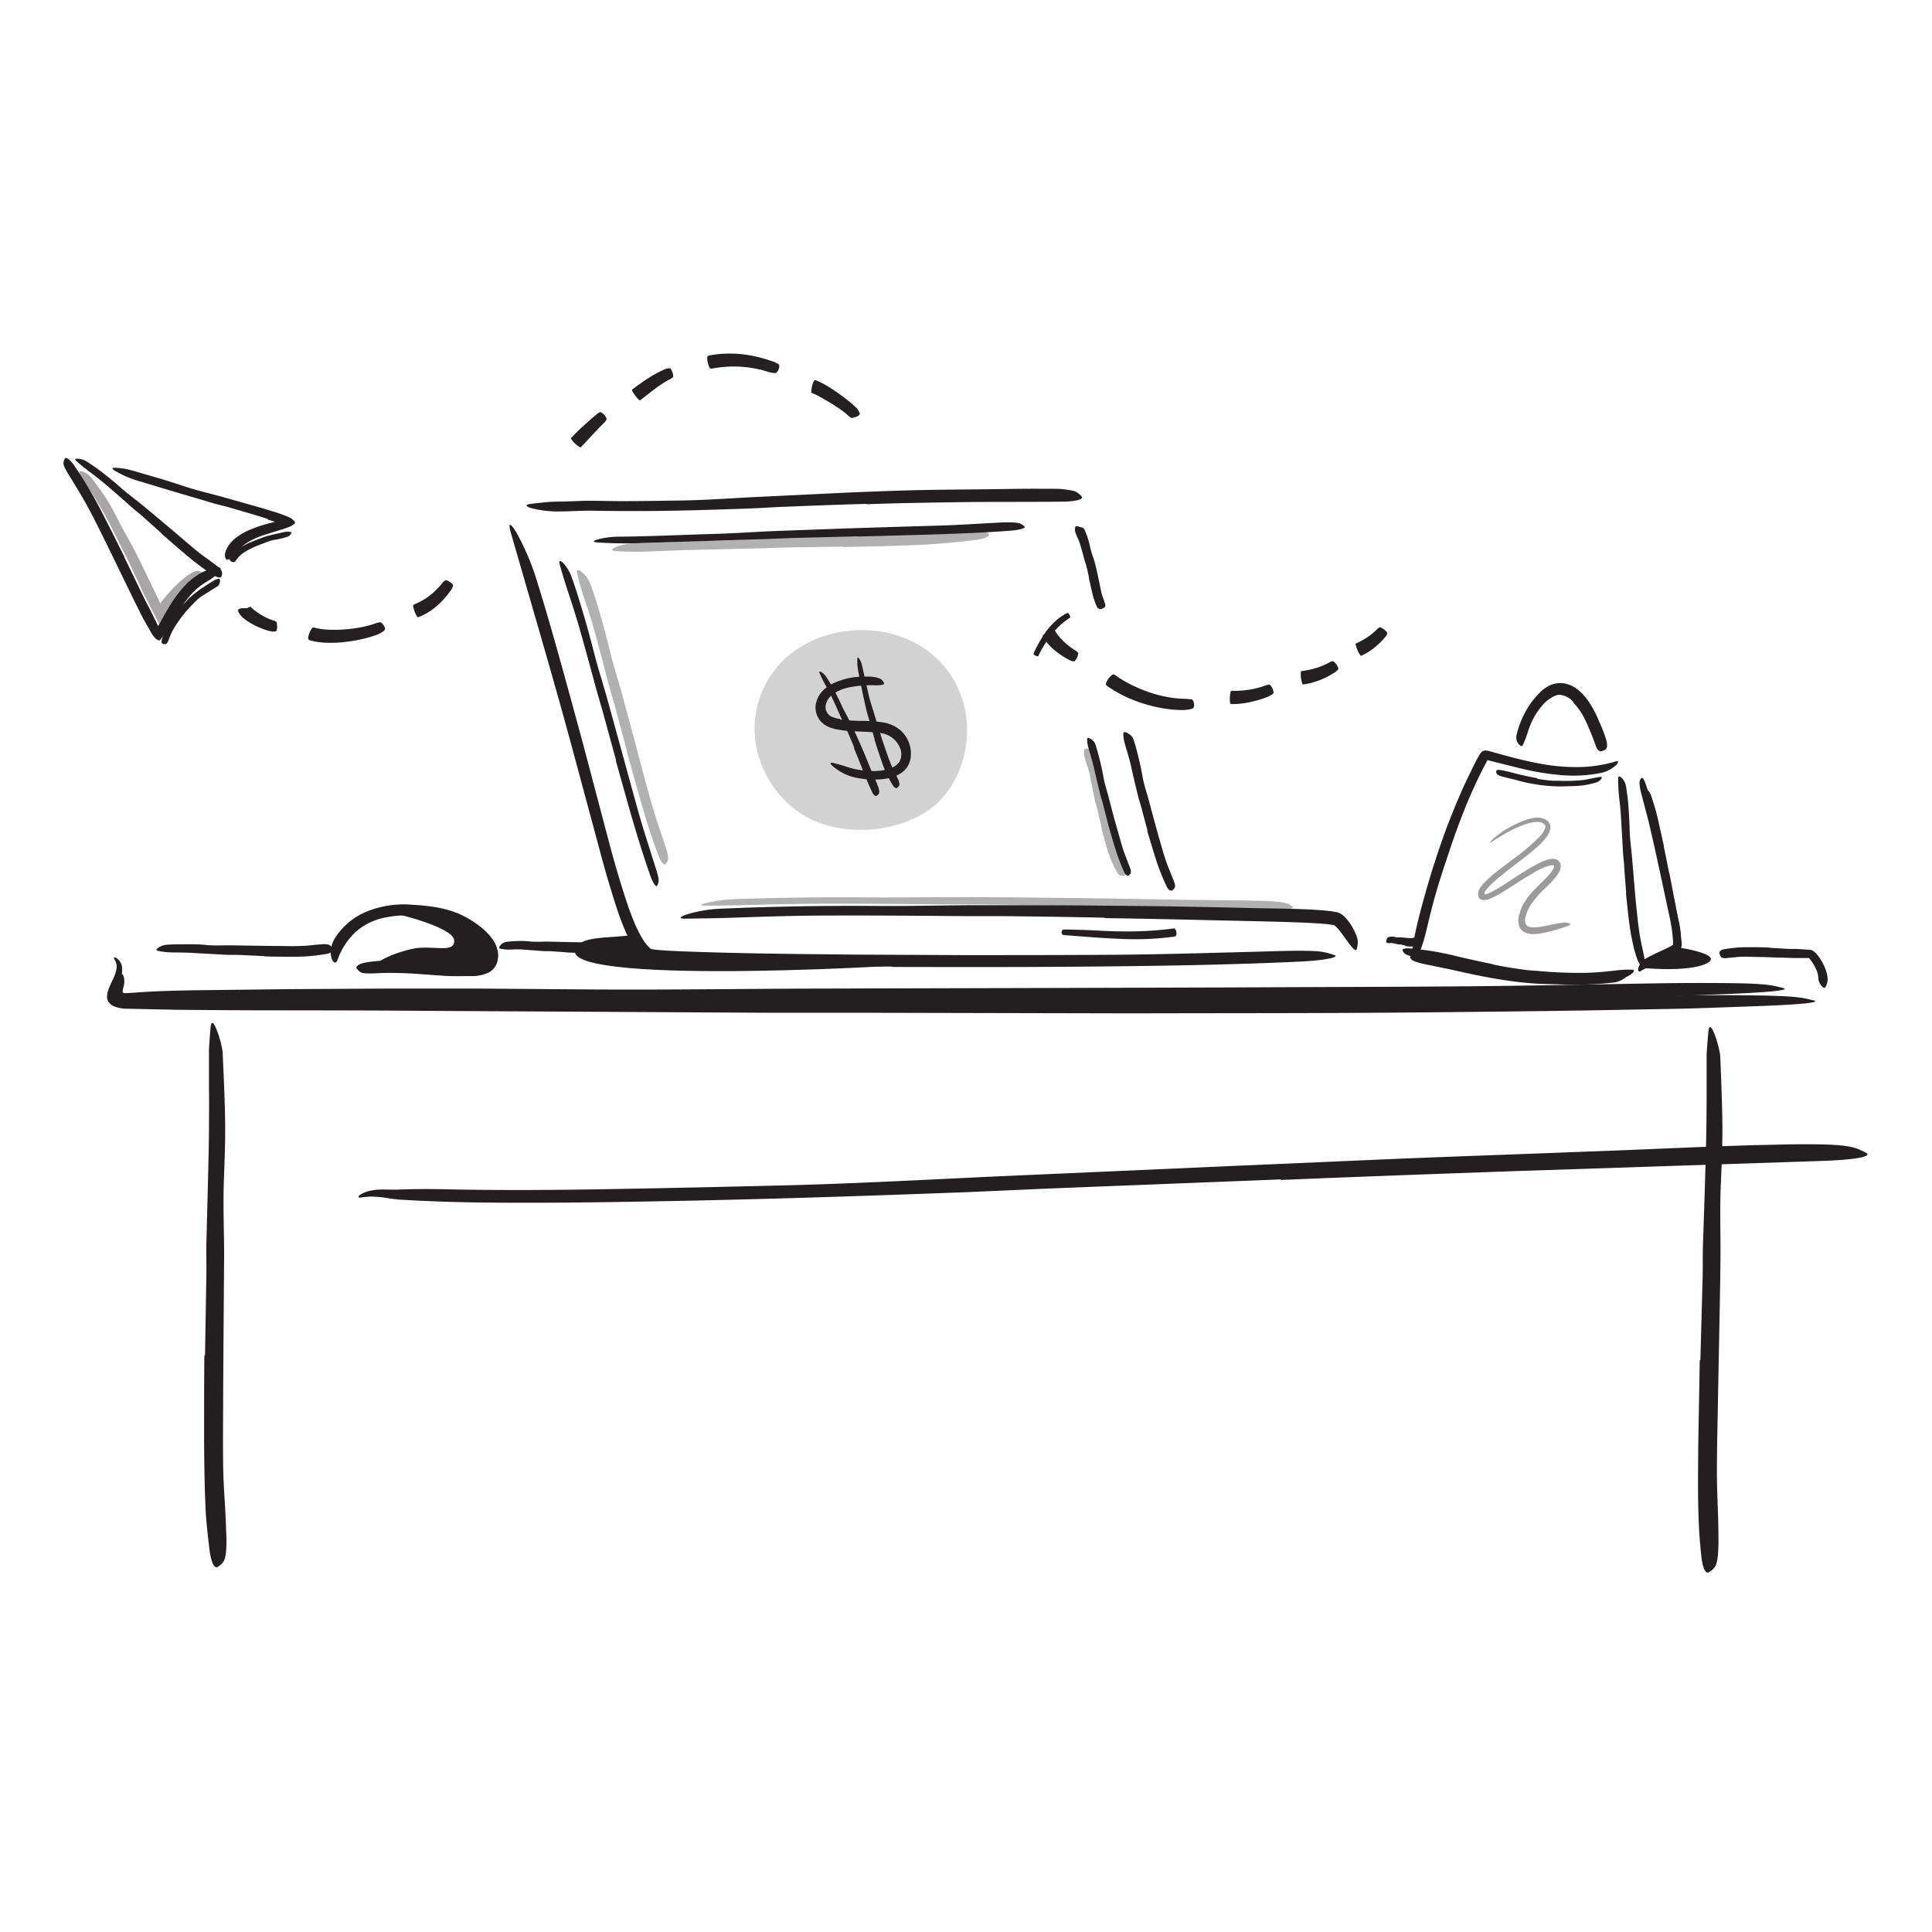 <svg xmlns="http://www.w3.org/2000/svg" width="520" height="520" viewBox="0 0 520 520"><defs><style>.cls-1,.cls-6{fill:#231f20;}.cls-2{fill:#242021;}.cls-3{opacity:0.35;}.cls-4{opacity:0.45;}.cls-5{opacity:0.4;}.cls-6{opacity:0.2;}</style></defs><title>110 </title><g id="n.110_Sales" data-name="n.110 Sales"><path class="cls-1" d="M226.12,193.65a46.41,46.41,0,0,0,5.54.37,39.66,39.66,0,0,1,6,.42,9.4,9.4,0,0,1,4.55,2,8.33,8.33,0,0,1,2.8,8,5.79,5.79,0,0,1-.91,2.11,6.47,6.47,0,0,1-1.62,1.56,10.14,10.14,0,0,1-3.83,1.44,21.17,21.17,0,0,1-6.88,0,14,14,0,0,1-7.9-3.58c-.64-.69-.29-.8.48-.6s2.08.51,3.5,1a22.88,22.88,0,0,0,7.86,1.15,13.45,13.45,0,0,0,3.75-.65,4.9,4.9,0,0,0,2.63-1.84,4.35,4.35,0,0,0,.06-3.91,6.31,6.31,0,0,0-2.9-3.11,7.22,7.22,0,0,0-2.33-.72c-.88-.12-1.81-.2-2.76-.26-1.91-.12-3.87-.15-5.85-.31a24.22,24.22,0,0,1-3.72-.55l-.95-.27-.94-.38a6.15,6.15,0,0,1-1.71-1.27,5.6,5.6,0,0,1-1.06-5.95l.29-.71c.12-.23.27-.44.4-.66a7.67,7.67,0,0,1,1-1.18,9.79,9.79,0,0,1,2.38-1.7,19.26,19.26,0,0,1,8.43-1.94c.63,0,1.25,0,1.89,0,2.37.24,3.05.72,3.41,1.35a2.28,2.28,0,0,1,.23.43c.12.43-.86.59-2.47.56a28.85,28.85,0,0,0-7.08.59c-2.28.5-4.43,1.55-5.49,3.11a4.17,4.17,0,0,0-.46.92,3,3,0,0,0-.24.93,2.88,2.88,0,0,0,1.66,2.93,9.41,9.41,0,0,0,2.29.59Z"/><path class="cls-1" d="M229.94,201.28c-.7-1.73-1.43-3.46-2.19-5.17-.27-.63-.61-1.23-.88-1.85-1-2.22-1.93-4.43-3-6.61-.46-1-1-1.92-1.48-2.86a40.38,40.38,0,0,1-1.82-3.67c-.17-.4.05-.45.43-.25a4,4,0,0,1,1.38,1.31c.38.59.76,1.18,1.13,1.78l1,1.83c.66,1.24,1.3,2.49,1.88,3.78.69,1.54,1.6,3.05,2.35,4.61s1.62,3.43,2.4,5.17c.48,1.06.93,2.15,1.4,3.21.68,1.64,1.36,3.29,2,4.92.51,1.27,1.15,2.47,1.62,3.77.1.29.23.56.33.85.27,1.12.21,1.51-.24,1.85a2.06,2.06,0,0,1-.31.23c-.36.18-.8-.18-1.15-.89-.51-1.06-1-2.16-1.49-3.29s-.91-2.31-1.37-3.47c-.69-1.74-1.38-3.49-2.12-5.23Z"/><path class="cls-1" d="M235.42,199.07l-1.52-5.43c-.18-.66-.41-1.3-.58-2-.57-2.35-1.07-4.72-1.55-7.08l-.63-3.16a16.66,16.66,0,0,1-.39-4.11c0-.44.24-.38.5,0A4.74,4.74,0,0,1,232,179c.59,2.66,1.19,5.3,1.8,8,.34,1.63.95,3.25,1.42,4.89.54,1.79,1.08,3.59,1.65,5.38.34,1.1.7,2.2,1.07,3.29.57,1.65,1.12,3.32,1.77,4.93.51,1.25,1.14,2.43,1.7,3.64.13.26.27.52.38.79.4,1,.39,1.4,0,1.82a3.57,3.57,0,0,1-.27.28c-.32.25-.8,0-1.26-.73a30.67,30.67,0,0,1-3.12-6.82c-.63-1.78-1.2-3.59-1.77-5.4Z"/><path class="cls-1" d="M303.7,270l-69.41.1-25.32.13L119.73,270c-13.2-.07-26.47,0-39.57,0q-12.61,0-25.28-.05l-6.32-.06-6.33-.14-6.33-.16c-.54,0-1.08-.06-1.64-.11A7.37,7.37,0,0,1,32,269a2.28,2.28,0,0,1-.82-.65,1.43,1.43,0,0,1-.22-1,6.06,6.06,0,0,1,.83-2.1,7.4,7.4,0,0,0,.76-2.32c.09-.52.14-.78.29-.76s.35.3.51.91a5.22,5.22,0,0,1-.16,2.71A5.08,5.08,0,0,0,33,266.9a.43.43,0,0,0,.39.39,2.74,2.74,0,0,0,.63,0c.27,0,1.19-.06,2-.11l2.72-.19c3.81-.23,8.25-.36,13.1-.45l25.77-.31,25.79-.15,25.84,0,25.93.2c20.72.2,42.28-.12,63.48-.2l69.92-.18,43-.13c21.72-.11,43.55-.13,65.1-.32,16.77-.16,33.19-.53,49.76-.79,3.65-.06,7.21-.09,10.89-.09,13.64,0,18,.23,20.92.95a19.6,19.6,0,0,1,1.94.48c1.31.53-4.24,1.07-14.22,1.49l-11.18.46c-3.75.16-7.52.3-11.31.38l-23,.52c-15.43.31-31.08.54-46.76.74-23.29.3-46.69.33-70,.49Z"/><path class="cls-1" d="M105.61,245.69s16.52,3.74,16.64,7.45-6.11,1-11.55,2.3c-8.28,2-10.27,4.73-10.27,4.73s26.83,1.44,29.84-.54c4.71-3.1-2.75-9.3-5.14-11.27C121.08,245,105.61,245.69,105.61,245.69Z"/><path class="cls-1" d="M240.08,260.16c-15.63-.11-31.26-.27-46.9-.65l-8.57-.22c-2.87-.11-5.7-.18-8.66-.5-.34-.05-.65-.08-1-.15a4.43,4.43,0,0,1-.72-.18l-.36-.16c-.06,0-.11-.07-.19-.07l-.17-.1c-.44-.36-.68-.56-1-.81l-.73-.79a16.31,16.31,0,0,1-1.2-1.64,27.05,27.05,0,0,1-1.87-3.4,67.71,67.71,0,0,1-2.69-7c-.78-2.33-1.48-4.68-2.18-7s-1.37-4.72-2-7.07l-7.6-28.21c-2.32-8.61-4.74-17.24-7.18-25.73l-9.46-32.73c-1-3.33-.3-3.16,1.33-.53a68.23,68.23,0,0,1,5.85,14c3.45,11.1,6.49,22.3,9.57,33.51s6,22.48,9,33.79c.72,2.72,1.45,5.46,2.23,8.2s1.63,5.47,2.49,8.2,1.82,5.42,2.93,8a35.28,35.28,0,0,0,1.88,3.68l.54.84.59.77a8.22,8.22,0,0,0,.62.69,2.15,2.15,0,0,0,.32.29l.23.2a.41.41,0,0,0,.15.07l.27.05c.32,0,.62.09,1,.12.66.07,1.35.12,2,.17,1.37.09,2.75.16,4.13.22,15.67.62,31.43.75,47.16.91l29.05.14c14.67,0,29.4,0,44-.12,11.32-.13,22.41-.46,33.59-.75l7.35-.21c4.6-.1,7.63-.14,9.76,0a15.93,15.93,0,0,1,4.36.7c.46.16,1.05.31,1.34.45.95.53-2.87,1.37-9.6,1.68-20,.95-41.1,1.22-62.28,1.38-15.73.11-31.54.09-47.31.05Z"/><path class="cls-1" d="M233.21,135.62c-7.6.21-15.21.5-22.82.81-2.78.11-5.55.31-8.32.42-9.79.34-19.59.67-29.42.7-4.35,0-8.74,0-13.06-.09-2.71-.05-5.48.16-8.28.18a28.58,28.58,0,0,1-8.45-.91c-1.74-.57-1.28-1,.22-1.13.77-.11,1.79-.21,3-.34a39.41,39.41,0,0,1,4.21-.26c2.76,0,5.57-.22,8.48-.22s5.64.1,8.48.1c5.63,0,11.28-.1,17-.19,6.8-.13,13.89-.69,20.85-1l23-1.11q7.08-.3,14.17-.53c7.15-.23,14.35-.28,21.46-.34,5.53-.06,11-.19,16.43-.16,1.21,0,2.39,0,3.6,0a24.41,24.41,0,0,1,4.77.49,3.7,3.7,0,0,1,2.06,1.06,4.88,4.88,0,0,1,.6.62c.39.64-1.48,1.23-4.76,1.29-9.73.14-19.94,0-30.22.18-7.63.11-15.3.24-23,.52Z"/><path class="cls-1" d="M297.34,247q-14.25-.3-28.52-.43H258.41c-12.22-.1-24.45-.2-36.68-.14-5.43,0-10.88.15-16.26.3l-10.38.34c-3.46.1-6.92.13-10.36.19-2.14.06-1.91-.43-.11-1.07a36.56,36.56,0,0,1,9.13-1.6c14.14-.62,28.26-.85,42.52-.75,8.52.07,17.39-.18,26.11-.21,9.58,0,19.17,0,28.76.07l17.7.17c8.94.11,17.91.3,26.79.51,6.91.18,13.65.11,20.57.65.78.09,1.51.13,2.32.26l1.24.22a4.17,4.17,0,0,1,1.58.75,11.53,11.53,0,0,1,2.57,3.16,14.21,14.21,0,0,1,1.12,2.28,4.61,4.61,0,0,1,.33,2.85,3.69,3.69,0,0,1-.25,1c-.42.73-1.73-1.17-4-4.34a16.19,16.19,0,0,0-1.3-1.57,5.55,5.55,0,0,0-.63-.54.61.61,0,0,0-.35-.13c-.62-.09-1.27-.22-2-.27s-1.46-.14-2.24-.17c-3-.21-6.17-.29-9.32-.4-6.3-.18-12.72-.31-19.16-.45-9.55-.22-19.16-.44-28.75-.57Z"/><path class="cls-1" d="M165.83,204.69l-3.68-13.45-1.42-4.88c-1.59-5.76-3.12-11.54-4.77-17.28-.72-2.55-1.54-5.09-2.34-7.59-1.07-3.21-2.13-6.42-3-9.7-.26-1,.2-1,.91-.32a11.24,11.24,0,0,1,2.36,3.95c1.18,3.26,2.16,6.57,3.15,9.89s1.9,6.67,2.76,10.05c1,4,2.36,8.16,3.51,12.27l3.74,13.55q1.14,4.17,2.29,8.34c1.16,4.2,2.3,8.44,3.52,12.59,1,3.24,2,6.37,3,9.54.22.7.44,1.38.67,2.08.82,2.61.89,3.49.55,4.21a2.7,2.7,0,0,1-.23.48c-.28.37-1-.58-1.72-2.47-2-5.62-3.83-11.64-5.58-17.69l-3.81-13.55Z"/><path class="cls-1" d="M230.76,144.36l-17.71.45-6.46.26-22.77.74-10.11.31a113.84,113.84,0,0,1-12.93-.12c-1.34-.1-1.14-.44,0-.78a22.1,22.1,0,0,1,5.69-.77c8.73-.08,17.47-.51,26.31-.76,5.28-.17,10.78-.56,16.19-.78l17.84-.65,11-.35,16.61-.5c4.28-.16,8.47-.44,12.7-.65l2.78-.15c3.49-.09,4.6.09,5.36.7a4.89,4.89,0,0,1,.5.39c.34.41-1.08.91-3.62,1.12-7.54.6-15.5.85-23.5,1.11l-17.86.48Z"/><path class="cls-1" d="M308.85,223.54,307.1,217c-.21-.8-.49-1.58-.7-2.38-.7-2.84-1.38-5.67-2-8.52-.3-1.26-.66-2.51-1-3.74-.24-.79-.51-1.57-.7-2.38a9.63,9.63,0,0,1-.35-2.47c0-.53.42-.56,1-.26a4.93,4.93,0,0,1,1,.66,2.7,2.7,0,0,1,.73,1.13c.56,1.59.95,3.21,1.35,4.84s.77,3.27,1.06,5c.34,2,1,4,1.57,6l1.77,6.6,1.13,4.06c.58,2,1.16,4.09,1.83,6.09.52,1.55,1.17,3,1.77,4.54.13.33.28.65.4,1,.46,1.25.42,1.72-.15,2.2a4,4,0,0,1-.31.29c-.3.22-1.05-.1-1.46-1a59.67,59.67,0,0,1-3.26-8.43c-.69-2.18-1.32-4.38-2-6.58Z"/><path class="cls-1" d="M293.11,155.48c-.24-1.13-.49-2.27-.78-3.4-.12-.41-.3-.8-.4-1.21-.38-1.46-.78-2.92-1.22-4.38a16.81,16.81,0,0,0-.74-1.89,8.57,8.57,0,0,1-.5-1.25,2.34,2.34,0,0,1-.07-1.47c.09-.34.51-.28,1-.12.28.08.56.14.87.24a1,1,0,0,1,.56.43,17.43,17.43,0,0,1,.92,2.35,15.48,15.48,0,0,1,.67,2.6,30.9,30.9,0,0,0,1,3.16c.33,1.16.62,2.34.88,3.52l.47,2.18c.25,1.1.43,2.21.69,3.29.2.85.56,1.64.8,2.47a4.88,4.88,0,0,1,.18.54c.17.69,0,.94-.61,1.2a3.76,3.76,0,0,1-.37.16,1.06,1.06,0,0,1-1.2-.53,21.12,21.12,0,0,1-1.43-4.44l-.78-3.43Z"/><path class="cls-1" d="M298.21,221.62l-1.48-5.71c-.18-.7-.43-1.37-.6-2.07q-.9-3.69-1.74-7.38c-.26-1.1-.57-2.18-.88-3.25-.2-.69-.42-1.37-.59-2.07a8.37,8.37,0,0,1-.32-2.13c0-.46.33-.48.81-.22a4.34,4.34,0,0,1,.82.6,2.44,2.44,0,0,1,.61,1c.47,1.37.81,2.79,1.16,4.2s.66,2.84.92,4.3c.3,1.73.89,3.47,1.34,5.2l1.5,5.74,1,3.52c.5,1.77,1,3.56,1.54,5.3.44,1.35,1,2.64,1.49,4,.11.29.23.56.34.86.38,1.09.35,1.49-.1,1.89a2,2,0,0,1-.25.25c-.23.18-.85-.11-1.19-.89a55.82,55.82,0,0,1-2.72-7.36c-.59-1.89-1.12-3.8-1.67-5.71Z"/><path class="cls-1" d="M402.06,261.22c2.92.56,5.86,1,8.81,1.32l3.24.24c3.81.29,7.64.43,11.48.38,1.7,0,3.41-.12,5.1-.28l3.25-.3c1.08-.08,2.17-.11,3.27-.1.68,0,.63.36.09.79a6.72,6.72,0,0,1-2.8,1.16A92.93,92.93,0,0,1,421,265c-2.7-.14-5.52-.08-8.28-.31-3-.2-6.07-.61-9.07-1.08-1.85-.3-3.68-.65-5.51-1-2.78-.56-5.54-1.2-8.27-1.79l-6.33-1.3c-.47-.09-.92-.2-1.38-.32-1.7-.48-2.22-.75-2.48-1.26a2.74,2.74,0,0,1-.18-.32c-.1-.29.68-.46,2-.3a91.86,91.86,0,0,1,11.75,2.1c2.93.65,5.87,1.28,8.82,1.8Z"/><path class="cls-1" d="M389.71,221.9c1.73-4.51,3.59-9,5.72-13.34.8-1.58,1.51-3.21,2.4-4.75l.59-1c.18-.22.38-.4.57-.61.3,0,.46-.28.78-.21a4.28,4.28,0,0,1,.91.14l.85.22,2.14.6c1.42.39,2.84.78,4.27,1.14,2.84.72,5.72,1.34,8.61,1.79a50.92,50.92,0,0,0,8.06.58A36.47,36.47,0,0,0,434.67,205c1-.32,1.06.11.36.87a8.62,8.62,0,0,1-4.35,2.21,37.7,37.7,0,0,1-11,.49,69.27,69.27,0,0,1-10.74-1.84l-5.08-1.26-2.55-.64-.75-.19a.75.75,0,0,0-.21,0,1.74,1.74,0,0,1-.11.18l-.41.78-.63,1.18a137.38,137.38,0,0,0-5.82,13.11c-1.06,2.76-2.09,5.54-3,8.34-1.44,4.25-2.87,8.53-4.09,12.82-.95,3.33-1.71,6.65-2.54,10-.18.74-.37,1.45-.59,2.18-.81,2.71-1.26,3.52-2.06,3.92a3.59,3.59,0,0,1-.52.26c-.52.13-.64-1.11-.26-3.14.51-3,1.23-6.11,2.05-9.21s1.7-6.22,2.64-9.34c1.4-4.64,3-9.25,4.67-13.83Z"/><path class="cls-1" d="M401.69,259.54q4.67,1,9.38,1.56c1.16.13,2.31.16,3.46.29,4.07.34,8.16.51,12.27.45,1.82-.06,3.65-.16,5.45-.35,1.15-.12,2.31-.23,3.47-.38a34,34,0,0,1,3.5-.13c.73,0,.68.43.12.95a6.23,6.23,0,0,1-3,1.43,85.75,85.75,0,0,1-14.44.68c-2.9-.16-5.92-.09-8.89-.36-3.26-.25-6.5-.74-9.7-1.3-2-.35-3.94-.76-5.9-1.17l-8.83-2-6.78-1.34c-.5-.1-1-.21-1.48-.34-1.82-.5-2.37-.8-2.64-1.41a2.68,2.68,0,0,1-.19-.38c-.11-.35.74-.59,2.13-.46a78.09,78.09,0,0,1,12.63,2.14c3.13.72,6.27,1.44,9.42,2.05Z"/><path class="cls-1" d="M437.69,240.39c-.21-2.62-.41-5.23-.58-7.84-.07-1-.2-1.91-.26-2.86-.19-3.36-.39-6.73-.58-10.09-.09-1.49-.25-3-.41-4.46a43.43,43.43,0,0,1-.32-5.71c0-.6.45-.55.93-.09a4.38,4.38,0,0,1,1.2,2.42l.41,2.89c.12,1,.17,1.93.25,2.9q.21,2.91.29,5.85c.06,2.35.41,4.76.62,7.15l.67,7.87c.13,1.62.27,3.23.43,4.84.25,2.44.48,4.9.84,7.3.26,1.87.66,3.69,1.05,5.5l.25,1.18c.07.37.12.68.15.94s0,.48,0,.64a1.6,1.6,0,0,1-.28.82,2.53,2.53,0,0,1-.21.32c-.12.13-.29.07-.52-.16a4.2,4.2,0,0,1-.78-1.2,30.34,30.34,0,0,1-1.44-5.05c-.39-1.73-.68-3.48-.9-5.25-.34-2.63-.6-5.27-.87-7.9Z"/><path class="cls-1" d="M448.27,231.49l1.92,8.86c.24,1.08.53,2.15.75,3.23.38,1.88.74,3.76,1.07,5.66.16.95.31,1.9.44,2.87.06.49.12,1,.16,1.48a3.41,3.41,0,0,1-.29,1.91l-.2.21a6,6,0,0,1-1.31.94c-.4.22-.8.43-1.19.62l-2.34,1.14c-1,.47-2,1-2.91,1.47s-1.92.94-2.76,1.48c-.5.32-.81,0-.67-.76a4.37,4.37,0,0,1,2-2.6c1.38-.77,2.76-1.42,4.12-2.05.68-.32,1.35-.63,2-.95.31-.16.64-.32.89-.48s.29-.18.34-.21,0,0,0,0l0,0s0,0,0-.18,0-.66,0-1q-.09-1.07-.21-2.16c-.29-2.66-1-5.39-1.55-8.09l-1.91-8.92-1.21-5.49c-.63-2.76-1.24-5.55-1.92-8.28-.56-2.12-1.11-4.2-1.66-6.3-.12-.46-.26-.91-.34-1.39-.32-1.76-.28-2.36.09-2.81a1.57,1.57,0,0,1,.24-.3c.3-.23.7.43,1.13,1.66,1.28,3.66,2.28,7.6,3.25,11.57l2.1,8.9Z"/><path class="cls-1" d="M423.49,189a5.25,5.25,0,0,0-4-2,5.06,5.06,0,0,0-1.58.58,9.29,9.29,0,0,0-2.74,2.23,19.49,19.49,0,0,0-2.25,3.18,22.51,22.51,0,0,0-1.45,3.25,36.07,36.07,0,0,1-1.6,4.31c-.22.44-.74.22-1.16-.33a2.86,2.86,0,0,1-.53-2.35,24.84,24.84,0,0,1,4.11-9c.64-.82,1.36-1.64,2.11-2.43a9.64,9.64,0,0,1,2.8-2,6.78,6.78,0,0,1,4-.47,8.06,8.06,0,0,1,3.45,1.63,14.52,14.52,0,0,1,2.91,3.18,28.3,28.3,0,0,1,2.91,5.55,38,38,0,0,1,1.75,4.49,7.35,7.35,0,0,1,.27,1.05c.19,1.34-.06,1.82-.87,2.11a2.76,2.76,0,0,1-.55.19c-.64.12-1.16-.35-1.47-1.16a75.23,75.23,0,0,0-2.94-7.24,17.78,17.78,0,0,0-3.18-4.65Z"/><path class="cls-1" d="M447.82,227.86l1.21,6c.15.73.35,1.45.49,2.19.49,2.58,1,5.17,1.46,7.75.2,1.15.45,2.3.69,3.43a19.5,19.5,0,0,1,.71,4.43c0,.47-.34.46-.77.14a3.38,3.38,0,0,1-1.2-1.78c-.61-2.95-1.27-5.9-1.63-8.94-.24-1.82-.72-3.67-1.09-5.5l-1.21-6.05-.76-3.73c-.39-1.88-.77-3.77-1.21-5.62-.34-1.44-.75-2.84-1.11-4.26-.08-.31-.17-.61-.23-.94-.21-1.18-.17-1.58.11-1.91a1.29,1.29,0,0,1,.19-.21c.22-.17.55.27.86,1.1a63.52,63.52,0,0,1,2.2,7.84c.44,2,.88,4,1.33,6Z"/><path class="cls-1" d="M413.68,209.59a38.75,38.75,0,0,0,4.31.55c.53,0,1.06,0,1.59,0a45.88,45.88,0,0,0,5.62-.11,17.12,17.12,0,0,0,2.47-.37c1.06-.16,2.08-.47,3.16-.56.33,0,.36.23.14.55a2.49,2.49,0,0,1-1.25.93,22.55,22.55,0,0,1-6.64,1l-2.05.07c-.69,0-1.38.06-2.07,0a42.59,42.59,0,0,1-4.52-.37c-.92-.13-1.84-.29-2.75-.46-1.39-.26-2.75-.64-4.1-1-1-.27-2.1-.48-3.13-.77-.23-.06-.45-.13-.68-.21-.82-.33-1-.55-1.07-1,0-.1,0-.2,0-.28,0-.29.46-.42,1.09-.31,1.89.28,3.72.89,5.63,1.31,1.42.31,2.84.65,4.28.87Z"/><path class="cls-1" d="M47.54,164.79A35.7,35.7,0,0,1,50,162c.3-.34.6-.68.92-1a28.57,28.57,0,0,1,3.77-2.92l1.76-1.15c.37-.25.75-.48,1.13-.71a5.67,5.67,0,0,1,1.27-.46c.28-.06.39.27.35.71a1.87,1.87,0,0,1-.6,1.3l-4.34,2.72a13.48,13.48,0,0,0-2.36,2.12,31,31,0,0,0-2.36,2.62c-.46.57-.91,1.15-1.33,1.75a31.76,31.76,0,0,0-1.79,2.81,24.58,24.58,0,0,0-1,2.35c-.07.17-.12.35-.21.52-.3.63-.51.77-1,.7a3.23,3.23,0,0,1-.33-.06c-.36-.1-.49-.49-.36-1a16.73,16.73,0,0,1,2-4.45c.63-1.06,1.33-2.08,2.07-3.09Z"/><path class="cls-1" d="M67.36,146c.89-.39,1.78-.74,2.68-1.07.33-.11.64-.27,1-.38,1.17-.36,2.36-.67,3.56-.92l1.6-.35a4.29,4.29,0,0,1,2.11-.07c.23,0,.19.24,0,.48a2.17,2.17,0,0,1-.8.72,22.21,22.21,0,0,1-3.9.94,13.08,13.08,0,0,0-2.39.78c-.87.31-1.73.65-2.57,1-.53.22-1,.48-1.55.74a13.89,13.89,0,0,0-2.16,1.38,8.83,8.83,0,0,0-1.32,1.42l-.25.33c-.15.21-.29.31-.46.31a1,1,0,0,1-.57-.16l-.27-.13a.83.83,0,0,1-.23-1,7.27,7.27,0,0,1,2.89-2.72c.88-.47,1.74-.93,2.62-1.36Z"/><path class="cls-2" d="M64.08,164.36a1.9,1.9,0,0,0,.2.57,5.47,5.47,0,0,0,1.17,1.37c.37.31.74.6,1.1.85a19.3,19.3,0,0,0,2.28,1.3,21.4,21.4,0,0,0,2.41,1,12.88,12.88,0,0,0,1.29.38,7,7,0,0,0,.69.14,2.76,2.76,0,0,0,.75,0,.84.84,0,0,0,.33-.1c.4-.27.3-2.13.12-2.44a.42.42,0,0,0-.17-.14c-.13-.05-.28-.21-.43-.23a3.21,3.21,0,0,1-.48-.14c-.32-.1-.65-.24-1-.37a17,17,0,0,1-1.94-1,18.28,18.28,0,0,1-1.8-1.22,8.6,8.6,0,0,1-.78-.64,3.69,3.69,0,0,1-.28-.29c-.07-.07-.12-.2-.13-.13-.25.15-.64.26-.73.34a.75.75,0,0,1-.35.08h-.63a3.34,3.34,0,0,0-1.13.14C64.28,163.88,64.05,164.1,64.08,164.36Z"/><path class="cls-2" d="M83.12,172.21c.18.07.35.16.53.21a21.46,21.46,0,0,0,5.08.6,33.11,33.11,0,0,0,4.89-.33,39.25,39.25,0,0,0,4.79-.91c.79-.2,1.58-.42,2.37-.7.39-.12.79-.29,1.18-.45a6.79,6.79,0,0,0,1.13-.66,2.09,2.09,0,0,0,.45-.4c.44-.6-.72-2.07-1.25-2.1a2,2,0,0,0-.42.09c-.34.1-.67.16-1,.28s-.67.24-1,.33a20.92,20.92,0,0,1-2.14.54,34.67,34.67,0,0,1-4.44.65,33.23,33.23,0,0,1-4.45.13,18,18,0,0,1-4.19-.55c-.13,0-.26-.05-.4-.08C83.71,169,82.54,171.76,83.12,172.21Z"/><path class="cls-2" d="M112.48,166.12a3,3,0,0,0,.32-.08,17.57,17.57,0,0,0,5.27-3.39,22.43,22.43,0,0,0,2.12-2.25c.32-.4.63-.8.93-1.21a4,4,0,0,0,.74-1.32.7.7,0,0,0,.08-.33c0-.46-1.59-1.48-2-1.38a.89.89,0,0,0-.27.17,5.87,5.87,0,0,0-.52.46l-.42.53c-.29.35-.59.67-.89,1a18.12,18.12,0,0,1-1.94,1.79,17.33,17.33,0,0,1-4.43,2.58,1.28,1.28,0,0,0-.23.14C111,163.18,112,166,112.48,166.12Z"/><path class="cls-2" d="M156.23,120.43a1.59,1.59,0,0,0,.21-.15l3.38-3.63,1.71-1.79.87-.88.43-.44a3.29,3.29,0,0,0,.36-.53.84.84,0,0,0,.11-.27,3.48,3.48,0,0,0-1.64-1.82.82.82,0,0,0-.29.09,2.88,2.88,0,0,0-.57.32l-.48.41-1,.83-1.89,1.69c-1.26,1.14-2.47,2.32-3.65,3.53a.83.83,0,0,0-.14.22A6.89,6.89,0,0,0,156.23,120.43Z"/><path class="cls-2" d="M172.23,107.73a1.19,1.19,0,0,0,.25-.13c1.44-1.11,2.82-2.22,4.21-3.25.69-.52,1.4-1,2.12-1.44.36-.22.72-.42,1.09-.62.18-.09.36-.19.55-.27s.33-.27.51-.38a.63.63,0,0,0,.2-.2c.18-.38-.38-2.16-.82-2.31a.93.93,0,0,0-.33,0,3.65,3.65,0,0,0-1.43.42c-.44.19-.88.4-1.31.62-.85.44-1.67.92-2.46,1.41-1.6,1-3.06,2.08-4.5,3.14a2,2,0,0,0-.2.21C170,105.31,171.81,107.73,172.23,107.73Z"/><path class="cls-2" d="M191.25,99.2a3.13,3.13,0,0,0,.43,0,30.74,30.74,0,0,1,8.3-.45,27.88,27.88,0,0,1,4.16.64c1.41.2,2.68.9,4.15,1a1.46,1.46,0,0,0,.47,0c.59-.11,1.28-1.85.85-2.29a1.53,1.53,0,0,0-.41-.27,9,9,0,0,0-1-.5L207.08,97a18.65,18.65,0,0,0-2.2-.68,31.84,31.84,0,0,0-4.55-.9,30.07,30.07,0,0,0-9.32.23,3.5,3.5,0,0,0-.46.14C190,96.11,190.71,99.05,191.25,99.2Z"/><path class="cls-2" d="M218.36,105.66a.82.82,0,0,0,.18.11,21.53,21.53,0,0,1,2.72,1.36c.93.53,1.87,1.07,2.78,1.64s1.82,1.17,2.68,1.8c.42.31.86.63,1.24,1,.2.17.39.33.56.49a1.08,1.08,0,0,0,.3.21l.26.17c.08,0,.14.1.21.08.29-.12,2.22-.42,2.11-1.24a2,2,0,0,0-.08-.29l-.11-.2a3.78,3.78,0,0,0-.57-.86c-.22-.24-.44-.44-.66-.64-.44-.43-.88-.79-1.33-1.16-.89-.74-1.81-1.42-2.74-2.09s-1.88-1.3-2.86-1.91a26.51,26.51,0,0,0-3.2-1.68,2.51,2.51,0,0,0-.47-.11C218.68,102.35,218.29,105.37,218.36,105.66Z"/><path class="cls-2" d="M280.64,171.13a2.65,2.65,0,0,0,.11.3,14,14,0,0,0,3.63,4,20.41,20.41,0,0,0,2.14,1.48c.38.23.75.45,1.14.64a2.94,2.94,0,0,0,1.24.45.6.6,0,0,0,.3,0,3.53,3.53,0,0,0,1-2.23.58.58,0,0,0-.16-.21c-.14-.12-.25-.31-.42-.39s-.31-.18-.47-.28c-.31-.19-.61-.41-.91-.62a16.55,16.55,0,0,1-1.71-1.4,13.4,13.4,0,0,1-2.64-3.22.83.83,0,0,0-.13-.14C283.47,169.48,280.69,170.68,280.64,171.13Z"/><path class="cls-2" d="M297.73,184.41c.16.13.31.27.47.38a36.8,36.8,0,0,0,5.11,2.89,40.79,40.79,0,0,0,5.47,2,37,37,0,0,0,5.72,1.18c1,.12,1.94.2,2.93.23.49,0,1,0,1.48,0a10.71,10.71,0,0,0,1.49-.22,2.77,2.77,0,0,0,.62-.19c.7-.37.36-2.21-.28-2.44a2.67,2.67,0,0,0-.56-.06c-.87-.11-1.73-.1-2.61-.15s-1.76-.16-2.63-.3a33.15,33.15,0,0,1-5.18-1.26,41.61,41.61,0,0,1-4.94-2,33.12,33.12,0,0,1-4.57-2.68c-.15-.1-.32-.18-.48-.27C299.11,181.38,297.29,183.79,297.73,184.41Z"/><path class="cls-2" d="M331.21,189.45a1.57,1.57,0,0,0,.3.05,22.28,22.28,0,0,0,5.71-.71A26.07,26.07,0,0,0,340,188c.44-.16.89-.34,1.32-.53a3.51,3.51,0,0,0,1.24-.71.7.7,0,0,0,.22-.23,3.22,3.22,0,0,0-1-2.23.71.71,0,0,0-.29,0,4.19,4.19,0,0,0-.65.11l-.59.22c-.4.14-.8.26-1.21.37a20.26,20.26,0,0,1-2.45.57,26.63,26.63,0,0,1-4.95.37,2.34,2.34,0,0,0-.26,0C331,186.18,330.86,189.19,331.21,189.45Z"/><path class="cls-2" d="M350.6,184.21a2.35,2.35,0,0,0,.26,0,20.16,20.16,0,0,0,4.88-1.36,20.86,20.86,0,0,0,2.27-1.13q.56-.31,1.08-.66a3,3,0,0,0,1-.83.47.47,0,0,0,.14-.25,3.61,3.61,0,0,0-1.39-2,.53.53,0,0,0-.26,0,3,3,0,0,0-.55.17c-.15.1-.31.18-.47.27-.32.18-.64.34-1,.49a17.9,17.9,0,0,1-2,.79,23.31,23.31,0,0,1-4.19.91.83.83,0,0,0-.22.08A7.43,7.43,0,0,0,350.6,184.21Z"/><path class="cls-2" d="M366.24,176.52a.94.94,0,0,0,.24-.06,16.47,16.47,0,0,0,3.85-2.48,20.28,20.28,0,0,0,1.65-1.56c.26-.28.51-.56.76-.85l.36-.44a2.4,2.4,0,0,0,.24-.54.45.45,0,0,0,.05-.26,4,4,0,0,0-1.93-1.51.36.36,0,0,0-.22.08,2.41,2.41,0,0,0-.76.61c-.22.22-.46.44-.7.65a16.79,16.79,0,0,1-1.5,1.17,19.32,19.32,0,0,1-3.28,1.84c-.06,0-.1.08-.16.12A8.48,8.48,0,0,0,366.24,176.52Z"/><path class="cls-1" d="M43.62,143.69c-1.9-1.72-3.81-3.44-5.74-5.13-.7-.62-1.45-1.18-2.15-1.8-2.48-2.19-4.95-4.37-7.46-6.51-1.12-.94-2.27-1.85-3.43-2.72-1.5-1.11-3-2.27-4.36-3.49-.43-.39-.2-.6.39-.59a5.12,5.12,0,0,1,2.5.79,52.18,52.18,0,0,1,4.69,3.33c1.51,1.17,3,2.4,4.43,3.67,1.72,1.54,3.66,2.94,5.49,4.43q3,2.46,6,5l3.65,3.08c1.84,1.55,3.66,3.16,5.52,4.66,1.45,1.18,3,2.2,4.45,3.32.32.25.65.48,1,.75s.52.47.71.67a2.38,2.38,0,0,1,.35.6,1.43,1.43,0,0,1,.06,1,2.43,2.43,0,0,1-.12.43c-.2.39-.93.28-1.94-.19a71.75,71.75,0,0,1-8.14-6.14c-2-1.64-3.92-3.36-5.87-5.07Z"/><path class="cls-1" d="M33.43,149.91l5.28,10.91c.65,1.32,1.38,2.61,2,3.92l.86,1.73.44.86.05.11,0,0,0,.06.06.14c.08.19.18.39.29.6a.86.86,0,0,0,.1.16l.06.07s0,0,.05-.06l.15-.26.36-.61.4-.74c.15-.3.32-.58.48-.87.65-1.15,1.31-2.29,2-3.41a32.05,32.05,0,0,1,4.44-5.6,17.7,17.7,0,0,1,3.77-2.77,13.7,13.7,0,0,1,4.4-1.4c.94-.15.92.4.32,1.14a12,12,0,0,1-3,2.5A18,18,0,0,0,50,161.8c-.84,1.13-1.67,2.3-2.43,3.55-.4.61-.77,1.25-1.15,1.89l-.56.95-.28.49-.47.88-.28.53-.13.26-.14.15-.55.61L43,172.35c-.27.07-.45-.08-.65-.17a2.67,2.67,0,0,1-.62-.46,8.39,8.39,0,0,1-1.22-1.78l-1-1.71L38.82,167c-.44-.82-.87-1.65-1.28-2.48-1.83-3.65-3.6-7.33-5.38-11l-3.3-6.76c-1.68-3.4-3.35-6.83-5.13-10.14-1.38-2.58-2.9-5-4.39-7.48l-1-1.61c-1.2-2-1.44-2.74-1.12-3.55a4.65,4.65,0,0,1,.22-.54c.32-.49,1.26.09,2.31,1.53a111.35,111.35,0,0,1,8.23,14c1.88,3.62,3.69,7.29,5.51,10.94Z"/><path class="cls-1" d="M71.94,139.63c-3.45-1.09-7-2.11-10.46-3.11-1.28-.36-2.57-.66-3.85-1q-6.77-2-13.51-4l-6-1.83a27.81,27.81,0,0,1-7.44-3.14c-.72-.52-.42-.68.34-.64a18.22,18.22,0,0,1,3.53.46c1.29.32,2.57.7,3.86,1.09l3.87,1.11c2.59.77,5.17,1.6,7.76,2.46,3.1,1,6.42,1.78,9.64,2.66,3.54,1,7.08,2,10.62,3l3.26,1a38.62,38.62,0,0,1,4.15,1.48,4.5,4.5,0,0,1,1.13.73,2.86,2.86,0,0,1,.38.4.8.8,0,0,1,.14.24.31.31,0,0,1,0,.31c-.26.24-.59.44-.88.66s-1,.41-1.47.61-1.15.37-1.71.55l-.43.14a3.86,3.86,0,0,1-.38.12l-.61.18-2.43.76a24.39,24.39,0,0,0-3.57,1.43,13.67,13.67,0,0,0-3,2,10.22,10.22,0,0,0-1,1.07l-.66.9a2.76,2.76,0,0,1-.5.59,3.13,3.13,0,0,1-.45.39,3.66,3.66,0,0,1-.58.22c-.18.05-.36.15-.5.19s-.39-.14-.55-.64a2.09,2.09,0,0,1-.08-.93,6.69,6.69,0,0,1,.35-1.2,9.42,9.42,0,0,1,2.67-3.2,16.45,16.45,0,0,1,3.45-2,34.24,34.24,0,0,1,3.61-1.33c.6-.19,1.21-.35,1.81-.51l1.51-.4s.06,0,.08,0l0,0,0,0-.65-.2-1.3-.4Z"/><path class="cls-1" d="M55.18,364.76l.38-22.38c0-2.72-.07-5.44,0-8.16.24-9.58.52-19.17.68-28.75,0-4.26.08-8.53,0-12.75,0-2.71,0-5.43,0-8.15l0-2,.12-2c.09-1.36.19-2.71.32-4.07.16-1.69.68-1.46,1.35,0a21.77,21.77,0,0,1,1.08,3c.19.61.36,1.28.52,2,.07.36.14.72.22,1.1s.07.75.09,1.14c.27,5.54.5,11.07.63,16.61s-.08,11.1-.29,16.68c-.27,6.68,0,13.62.05,20.45q-.09,11.26-.17,22.53l-.09,13.86c0,7-.11,14,0,21,.09,5.4.58,10.69.76,16,0,1.18.12,2.33.12,3.51,0,4.4-.34,5.8-1.56,6.76a5.51,5.51,0,0,1-.83.63c-.93.44-1.75-1.34-2.16-4.56-.29-2.38-.56-4.8-.8-7.24s-.3-4.91-.41-7.39c-.17-5-.23-10-.26-15.07,0-7.51,0-15,.07-22.57Z"/><path class="cls-1" d="M457.66,366.05l.61-22.41c.06-2.72,0-5.45.07-8.17.32-9.61.66-19.22.88-28.82.07-4.26.12-8.55.12-12.78v-8.16l0-2,.13-2c.1-1.36.22-2.72.35-4.08.18-1.69.69-1.46,1.35,0a21.26,21.26,0,0,1,1.06,3c.18.62.36,1.28.51,2l.21,1.1c0,.37.07.76.08,1.15.24,5.55.44,11.09.54,16.65s-.15,11.13-.39,16.73c-.32,6.69-.06,13.66-.11,20.51-.08,7.52-.24,15.06-.38,22.59l-.27,13.9c-.11,7-.31,14.07-.31,21,0,5.42.36,10.74.4,16.1,0,1.18.06,2.33,0,3.52-.11,4.41-.52,5.81-1.77,6.72a5.42,5.42,0,0,1-.85.61c-.94.39-1.7-1.42-2-4.65-1.09-9.57-.86-19.64-.8-29.76.13-7.52.27-15.07.4-22.6Z"/><g class="cls-3"><path class="cls-1" d="M286.13,243.8q-12.17-.26-24.33-.38l-8.87,0c-10.43-.1-20.86-.2-31.28-.18-4.63,0-9.28.08-13.87.19l-8.85.23c-3,.05-5.91.09-8.85.11-1.84,0-1.61-.32-.07-.72a42.3,42.3,0,0,1,7.8-1.05c12.06-.41,24.1-.56,36.25-.46,7.27.06,14.83-.08,22.26-.08q12.26,0,24.52.15l15.09.18,22.83.39c5.88.1,11.65.09,17.46.21l3.83.07c4.79.22,6.31.49,7.29,1.17a5.53,5.53,0,0,1,.65.44c.43.44-1.54.81-5,.75-10.37-.06-21.3-.27-32.29-.46l-24.53-.47Z"/></g><path class="cls-2" d="M315.86,249.89l-.71.1a93.68,93.68,0,0,1-13.93.68c-2.34,0-4.68-.16-7-.27s-4.71-.17-7.08-.22h-.75c-.85,0-.9,1.44-.06,1.5l.75.05,7,.54c2.35.16,4.71.31,7.08.41a80.19,80.19,0,0,0,14.27-.5l.74-.1C317,252,316.68,249.78,315.86,249.89Z"/><path class="cls-1" d="M305.3,272.75l-72-.16-26.25,0-92.56-.52c-13.68-.12-27.45-.12-41-.14-8.73,0-17.48-.07-26.22-.15l-13.13-.28a9.07,9.07,0,0,1-3.7-.76,3,3,0,0,1-1.57-1.89,3.58,3.58,0,0,1,0-1.26,5.42,5.42,0,0,1,.23-1,28.89,28.89,0,0,1,1.35-3.12,10.13,10.13,0,0,0,.92-2.79,3.46,3.46,0,0,0-.41-2.19c-.24-.45-.38-.7-.25-.78s.48,0,1,.42a3.53,3.53,0,0,1,1.17,2.58,11.65,11.65,0,0,1-.83,4.3,19.78,19.78,0,0,0-.68,2.3,3.22,3.22,0,0,0-.06.5.44.44,0,0,0,0,.26.48.48,0,0,0,.27.27s.18,0,.28.09.32.08.53.09a10.52,10.52,0,0,0,1.32.08c.46,0,1,0,1.56,0l1.69-.05c2.27-.08,4.68-.12,7.19-.12l26.71-.2,26.75-.06q26.78-.07,53.69.33c21.49.28,43.85,0,65.83,0l72.52.08,44.63,0c22.53,0,45.16,0,67.52-.08,17.39-.09,34.42-.4,51.61-.59,3.78-.05,7.48-.06,11.3-.06,14.14.06,18.64.31,21.68,1,.7.17,1.61.33,2,.49,1.36.53-4.4,1.06-14.75,1.44l-11.6.42c-3.89.14-7.8.27-11.73.34l-23.81.43c-16,.24-32.24.42-48.5.56-24.15.21-48.42.15-72.64.22Z"/><path class="cls-1" d="M476.31,255.1l5.3.31c.64,0,1.29,0,1.93,0l3.52.22.17,0a.49.49,0,0,0,.17.06,2,2,0,0,1,.32.1,4.32,4.32,0,0,1,.58.36,6.42,6.42,0,0,1,.74.73,11.93,11.93,0,0,1,1.08,1.51,14.09,14.09,0,0,1,1.4,3,6.94,6.94,0,0,1,.39,2.15,4,4,0,0,1-.16,1.14c-.06.19-.12.38-.19.55s-.2.34-.31.5c-.28.41-.71,0-1.08-.52a3.45,3.45,0,0,1-.74-1.56,6.47,6.47,0,0,0-.74-3,10.8,10.8,0,0,0-.82-1.49c-.16-.25-.32-.47-.49-.7s-.4-.45-.4-.5a.25.25,0,0,0-.12-.11.25.25,0,0,0-.1,0l-.3,0-1.21,0c-.82,0-1.63,0-2.44,0l-5.34-.16-3.29-.1c-1.66,0-3.33-.13-5-.09-1.29,0-2.54.2-3.81.31-.27,0-.55.07-.83.09-1,0-1.37-.16-1.59-.82a2.47,2.47,0,0,1-.15-.46c-.1-.51.32-.93,1.09-1.1a34.74,34.74,0,0,1,7-.58c1.77,0,3.56,0,5.34.11Z"/><path class="cls-1" d="M130.44,258.54a1.28,1.28,0,0,0,.34-.75,1.76,1.76,0,0,0,.09-.51c0-.18,0-.35,0-.54a5.72,5.72,0,0,0-1.1-2.39,17.63,17.63,0,0,0-4.9-4.22,23.64,23.64,0,0,0-4.41-2,35.79,35.79,0,0,0-8.66-1.67,29.3,29.3,0,0,0-8.82.64,17.21,17.21,0,0,0-6.89,3.4,18.72,18.72,0,0,0-5.29,8c-.41.94-1.09.68-1.49-.41a6.44,6.44,0,0,1-.32-2.22,8.62,8.62,0,0,1,.88-2.89,18.17,18.17,0,0,1,8.86-7.64,26.37,26.37,0,0,1,11.2-1.89c4.48.25,9,.61,13.46,2.44a27.28,27.28,0,0,1,6.47,4,16.42,16.42,0,0,1,2.69,2.88,8,8,0,0,1,1.53,4l0,.7a5.46,5.46,0,0,1-.1.69l-.12.69c-.07.23-.16.45-.25.68a4.67,4.67,0,0,1-2,2.18,10.35,10.35,0,0,1-4.88,1c-2.22,0-4.54.09-6.81-.05s-4.53-.31-6.76-.48c-3.47-.27-6.86-.36-10.22-.3l-2.2.1c-2.74.08-3.59,0-4.29-.79a3.67,3.67,0,0,1-.46-.54c-.36-.6.74-1.34,2.87-1.67,6.34-1,12.94-.07,19.26.27,1.17.07,2.34.12,3.51.14.58,0,1.16,0,1.74,0l1.79,0a28.58,28.58,0,0,0,3.34-.11,2.83,2.83,0,0,0,1.81-.71Z"/><g class="cls-3"><path class="cls-1" d="M168.75,202.22,165.49,190c-.4-1.48-.89-2.94-1.28-4.42-1.4-5.22-2.73-10.46-4.18-15.67-.64-2.31-1.37-4.6-2.11-6.86a83.84,83.84,0,0,1-2.61-8.8c-.2-.93.37-1,1.17-.4a7.81,7.81,0,0,1,2.47,3.47c1.11,2.93,2,5.94,2.85,8.95s1.67,6.05,2.4,9.12c.88,3.67,2.12,7.39,3.13,11.11l3.32,12.27,2,7.56c1,3.8,2.05,7.64,3.16,11.4.87,2.92,1.87,5.74,2.81,8.6.21.63.44,1.24.63,1.88a11.21,11.21,0,0,1,.59,2.56,2,2,0,0,1-.38,1.33,3,3,0,0,1-.34.47c-.21.18-.49.06-.82-.31a6.2,6.2,0,0,1-1-1.85c-2-5-3.6-10.48-5.18-15.95q-1.73-6.12-3.44-12.26Z"/></g><g class="cls-3"><path class="cls-1" d="M226.78,147.13l-15.49.23-5.64.19-19.92.48-8.83.3a88.92,88.92,0,0,1-11.31,0c-1.17-.1-1-.54,0-1a13.19,13.19,0,0,1,5-1.09c7.63-.21,15.26-.59,23-.73,4.62-.09,9.43-.47,14.16-.64l15.61-.47,9.6-.26c4.84-.16,9.71-.25,14.51-.5,3.74-.2,7.39-.58,11.07-.91.81-.07,1.6-.17,2.42-.23,3-.2,4,0,4.71.75a4.08,4.08,0,0,1,.46.49c.32.51-.88,1.19-3.1,1.53a199.73,199.73,0,0,1-20.55,1.57c-5.2.21-10.43.27-15.63.4Z"/></g><g class="cls-3"><path class="cls-1" d="M296.55,223l-1.23-5.34c-.16-.64-.41-1.26-.55-1.91q-.72-3.45-1.39-6.91a26.66,26.66,0,0,0-.82-3c-.21-.62-.45-1.25-.6-1.9a7.89,7.89,0,0,1-.18-1,4.16,4.16,0,0,1,.05-1c.08-.44.65-.54,1.43-.38a6.53,6.53,0,0,1,1.29.4,1.7,1.7,0,0,1,.85.84,23.52,23.52,0,0,1,1.13,3.87,30.91,30.91,0,0,1,.65,4,34.69,34.69,0,0,0,1.15,4.84l1.26,5.33c.26,1.1.52,2.2.81,3.28.43,1.65.83,3.32,1.37,4.92.43,1.24,1,2.4,1.57,3.59.12.27.26.52.36.79.39,1,.25,1.41-.6,1.91-.18.11-.33.23-.48.3a1.48,1.48,0,0,1-1.8-.6,28.13,28.13,0,0,1-2.86-6.7c-.55-1.75-1-3.54-1.5-5.31Z"/></g><path class="cls-2" d="M287.26,165l-.32.16a12.81,12.81,0,0,0-2.86,2,17,17,0,0,0-2.33,2.55,34.05,34.05,0,0,0-3.41,5.85l-.14.32c-.17.38,1.11,1,1.29.63l.15-.31a31.29,31.29,0,0,1,3.43-5.47,23.74,23.74,0,0,1,2.15-2.33,21.85,21.85,0,0,1,2.46-1.94l.28-.17C288.27,166.06,287.64,164.81,287.26,165Z"/><path class="cls-1" d="M451.67,255s12.81,1.86,7.56,4.36-18.2,1.07-18.2,1.07Z"/><g class="cls-4"><path class="cls-1" d="M414.38,234c-2.2,1.16-4.35,2.55-6.51,3.93-1.08.7-2.16,1.39-3.27,2.07a25.64,25.64,0,0,1-3.53,1.88,3.9,3.9,0,0,1-2.05.35,1.45,1.45,0,0,1-.9-.55,1,1,0,0,1-.21-.49l-.07-.26v-.28a2.57,2.57,0,0,1,.23-1.13,4.92,4.92,0,0,1,.46-.81,10.52,10.52,0,0,1,1-1.18,38,38,0,0,1,3.81-3.33c1.31-1,2.63-2,3.94-3a52.3,52.3,0,0,0,7.42-6.34,6,6,0,0,0,1.09-1.68,1.89,1.89,0,0,0,.14-.82c-.06-.1-.06-.26-.13-.31a1.67,1.67,0,0,0-.29-.31,2.9,2.9,0,0,0-1.8-.51,9.15,9.15,0,0,0-2.06.3,25.15,25.15,0,0,0-5.1,2.07,54.64,54.64,0,0,0-4.79,2.82c-1,.65-.93.44-.24-.29a20.73,20.73,0,0,1,4-3,28.5,28.5,0,0,1,5.29-2.5,10.58,10.58,0,0,1,3-.57,4.56,4.56,0,0,1,1.7.3,3.11,3.11,0,0,1,.83.46,2.74,2.74,0,0,1,.36.32,1.41,1.41,0,0,1,.35.5,3,3,0,0,1,.2.54c0,.19,0,.37,0,.55a3.28,3.28,0,0,1-.18,1,5,5,0,0,1-.79,1.49,17,17,0,0,1-2,2.25,58,58,0,0,1-4.49,3.73c-1.83,1.4-3.71,2.81-5.52,4.29-.91.74-1.8,1.49-2.64,2.28-.42.4-.82.8-1.18,1.21a7,7,0,0,0-.51.63,4.4,4.4,0,0,0-.34.53c-.1.17-.14.5.12.54a.75.75,0,0,0,.33,0,5.33,5.33,0,0,0,.76-.3,32,32,0,0,0,3.3-1.85c2.17-1.36,4.32-2.82,6.53-4.18a40.52,40.52,0,0,1,4.25-2.35,10.66,10.66,0,0,1,2.41-.8,3.28,3.28,0,0,1,1.45.06,1.87,1.87,0,0,1,1.21,1.13,2.86,2.86,0,0,1-.27,2.19,8.31,8.31,0,0,1-1.06,1.61c-.8,1-1.67,1.82-2.52,2.68a24.45,24.45,0,0,0-4.53,5.36,11.25,11.25,0,0,0-.95,2.47,2.87,2.87,0,0,0,.1,2.19,2.29,2.29,0,0,0,1.9.7,13.69,13.69,0,0,0,2.59-.23c.78-.14,1.54-.32,2.33-.47,2.94-.61,3.95-.68,4.66-.41a2.69,2.69,0,0,1,.47.19c.32.24-.83.66-2.94,1.3a42.27,42.27,0,0,1-4.93,1.25,11.07,11.07,0,0,1-2.8.16,4.45,4.45,0,0,1-1.63-.43,3,3,0,0,1-1.41-1.45,5,5,0,0,1-.06-3.34,13.15,13.15,0,0,1,1-2.65,19,19,0,0,1,3.4-4.37l2.73-2.75a10.66,10.66,0,0,0,2.1-2.7.67.67,0,0,0,.1-.29c0-.08.08-.19.05-.25s0-.1,0-.18,0,0-.11-.07a1.65,1.65,0,0,0-.55,0A11.59,11.59,0,0,0,414.4,234Z"/></g><path class="cls-1" d="M152.49,256.32,148,256c-.55,0-1.1,0-1.65,0l-5.84-.44c-.87-.06-1.74-.06-2.59,0-.55,0-1.1.06-1.66,0a11.72,11.72,0,0,1-1.65-.24c-.35-.08-.3-.41,0-.79a2.77,2.77,0,0,1,1.45-1,27.29,27.29,0,0,1,3.37-.25,19.24,19.24,0,0,1,3.39.14,38.43,38.43,0,0,0,4.16,0l4.58.11,2.82.06c1.42,0,2.85.1,4.26,0,1.1,0,2.17-.28,3.26-.38.24,0,.47-.07.71-.08.89,0,1.18.27,1.37.92,0,.15.1.3.13.45.08.5-.28,1-.93,1.23a19.68,19.68,0,0,1-6,.74c-1.53,0-3.06-.05-4.58-.11Z"/><path class="cls-1" d="M378.22,254.48c-.43-.09-.85-.19-1.28-.27-.15,0-.31,0-.46,0l-1.65-.37a3.59,3.59,0,0,0-.73,0,3.53,3.53,0,0,1-.46,0,1.33,1.33,0,0,1-.47-.19c-.1-.07-.1-.32,0-.61a1.4,1.4,0,0,1,.38-.76,2.86,2.86,0,0,1,1-.18,2.13,2.13,0,0,1,1,.13,4.18,4.18,0,0,0,1.17.05c.44,0,.87.06,1.3.1l.8.07a9.63,9.63,0,0,0,1.2.05,6.45,6.45,0,0,0,.92-.28.65.65,0,0,1,.2,0c.25,0,.33.2.38.71l0,.35a1.37,1.37,0,0,1-.26.94,2.31,2.31,0,0,1-1.68.54,7.81,7.81,0,0,1-1.28-.11Z"/><path class="cls-1" d="M71.16,257.34,63.91,257c-.88,0-1.77,0-2.65,0l-9.32-.51c-1.37-.09-2.76-.11-4.13-.13-.88,0-1.76,0-2.65-.06a20,20,0,0,1-2.64-.38c-.55-.13-.44-.44,0-.79a5.12,5.12,0,0,1,2.34-.86c1.78-.12,3.56-.1,5.35-.12s3.59,0,5.39.21c2.16.19,4.41.06,6.62.08l7.29.11,4.48.06c2.27,0,4.55.09,6.79,0,1.75,0,3.46-.29,5.19-.41.38,0,.75-.07,1.14-.08,1.42,0,1.87.26,2.19.91a3,3,0,0,1,.2.45c.15.5-.43,1-1.47,1.24a49,49,0,0,1-9.61.78c-2.43,0-4.87,0-7.31-.1Z"/><path class="cls-1" d="M248.54,259.32c-8.9,1-107.29,6.33-92.26-5.5,2.26-1.77,10.41-1.53,13.19-2.09l5,5.06Z"/><g class="cls-5"><path class="cls-1" d="M38.09,158.47l-3.83-8.07c-.48-1-1-1.92-1.49-2.89-1.66-3.44-3.37-6.86-5.25-10.18-.84-1.47-1.71-2.94-2.62-4.35-1.17-1.82-2.42-3.59-3.44-5.51-.31-.6.08-.77.77-.55a5.58,5.58,0,0,1,2.47,1.81c1.35,1.78,2.67,3.58,3.9,5.45a64.76,64.76,0,0,1,3.25,5.89c1.19,2.42,2.66,4.8,3.93,7.23,1.41,2.67,2.72,5.38,4,8.1l2.41,5,.54,1.14.24.5.12.26.06.13s0-.06.07-.09a10.4,10.4,0,0,1,.72-1l.52-.64.75-.86a32.15,32.15,0,0,1,4.82-4.58c.4-.28.77-.59,1.2-.84a5,5,0,0,1,1.79-.78,1.68,1.68,0,0,1,1.1.29,2.55,2.55,0,0,1,.4.28c.17.17.14.42,0,.76a3.4,3.4,0,0,1-1,1.12,53.28,53.28,0,0,0-4.19,3.62c-.67.64-1.32,1.31-1.94,2-.31.35-.62.7-.91,1.07l-.18.23-.24.29c-.15.2-.3.42-.45.64-.29.46-.6.82-.88,1.35l-1.73,3-3.27-6.44L38,158.5Z"/></g><path class="cls-6" d="M260.26,195.05c.45,8.86-3.27,18.23-10.64,23.21-9.09,6.14-23.54,6.93-33.08,1.32-9.39-5.52-15-17.05-13.07-27.78,5-27.77,47.18-30.24,55.63-3.31A26.24,26.24,0,0,1,260.26,195.05Z"/><path class="cls-1" d="M344.72,317.44l-62.07,2.44-22.64,1c-26.62,1-53.23,1.89-79.87,2.39-11.82.23-23.7.42-35.44.45-7.54,0-15.09,0-22.65-.21-3.78-.11-7.55-.25-11.32-.45l-2.84-.16c-1-.06-1.94-.18-2.89-.31a29.73,29.73,0,0,0-5.41-.53c-2.13.13-3.06.46-3.11.13s.86-1.11,2.91-1.65a15.13,15.13,0,0,1,3.73-.38c1.42,0,3,.08,4.58,0,3.37-.12,7.39-.17,11.71-.07,15.33.34,30.67.21,46.05-.06s30.79-.62,46.29-1c18.52-.47,37.8-1.53,56.74-2.41L331,313.85l38.48-1.67c19.43-.85,39-1.49,58.25-2.25,15-.52,29.69-1.29,44.54-1.71L482,308c12.23-.13,16.12.28,18.73,1.54a10.22,10.22,0,0,1,1.73.88c1.16,1-3.82,1.79-12.74,2.07l-82.39,2.73c-20.82.75-41.74,1.49-62.62,2.37Z"/></g></svg>